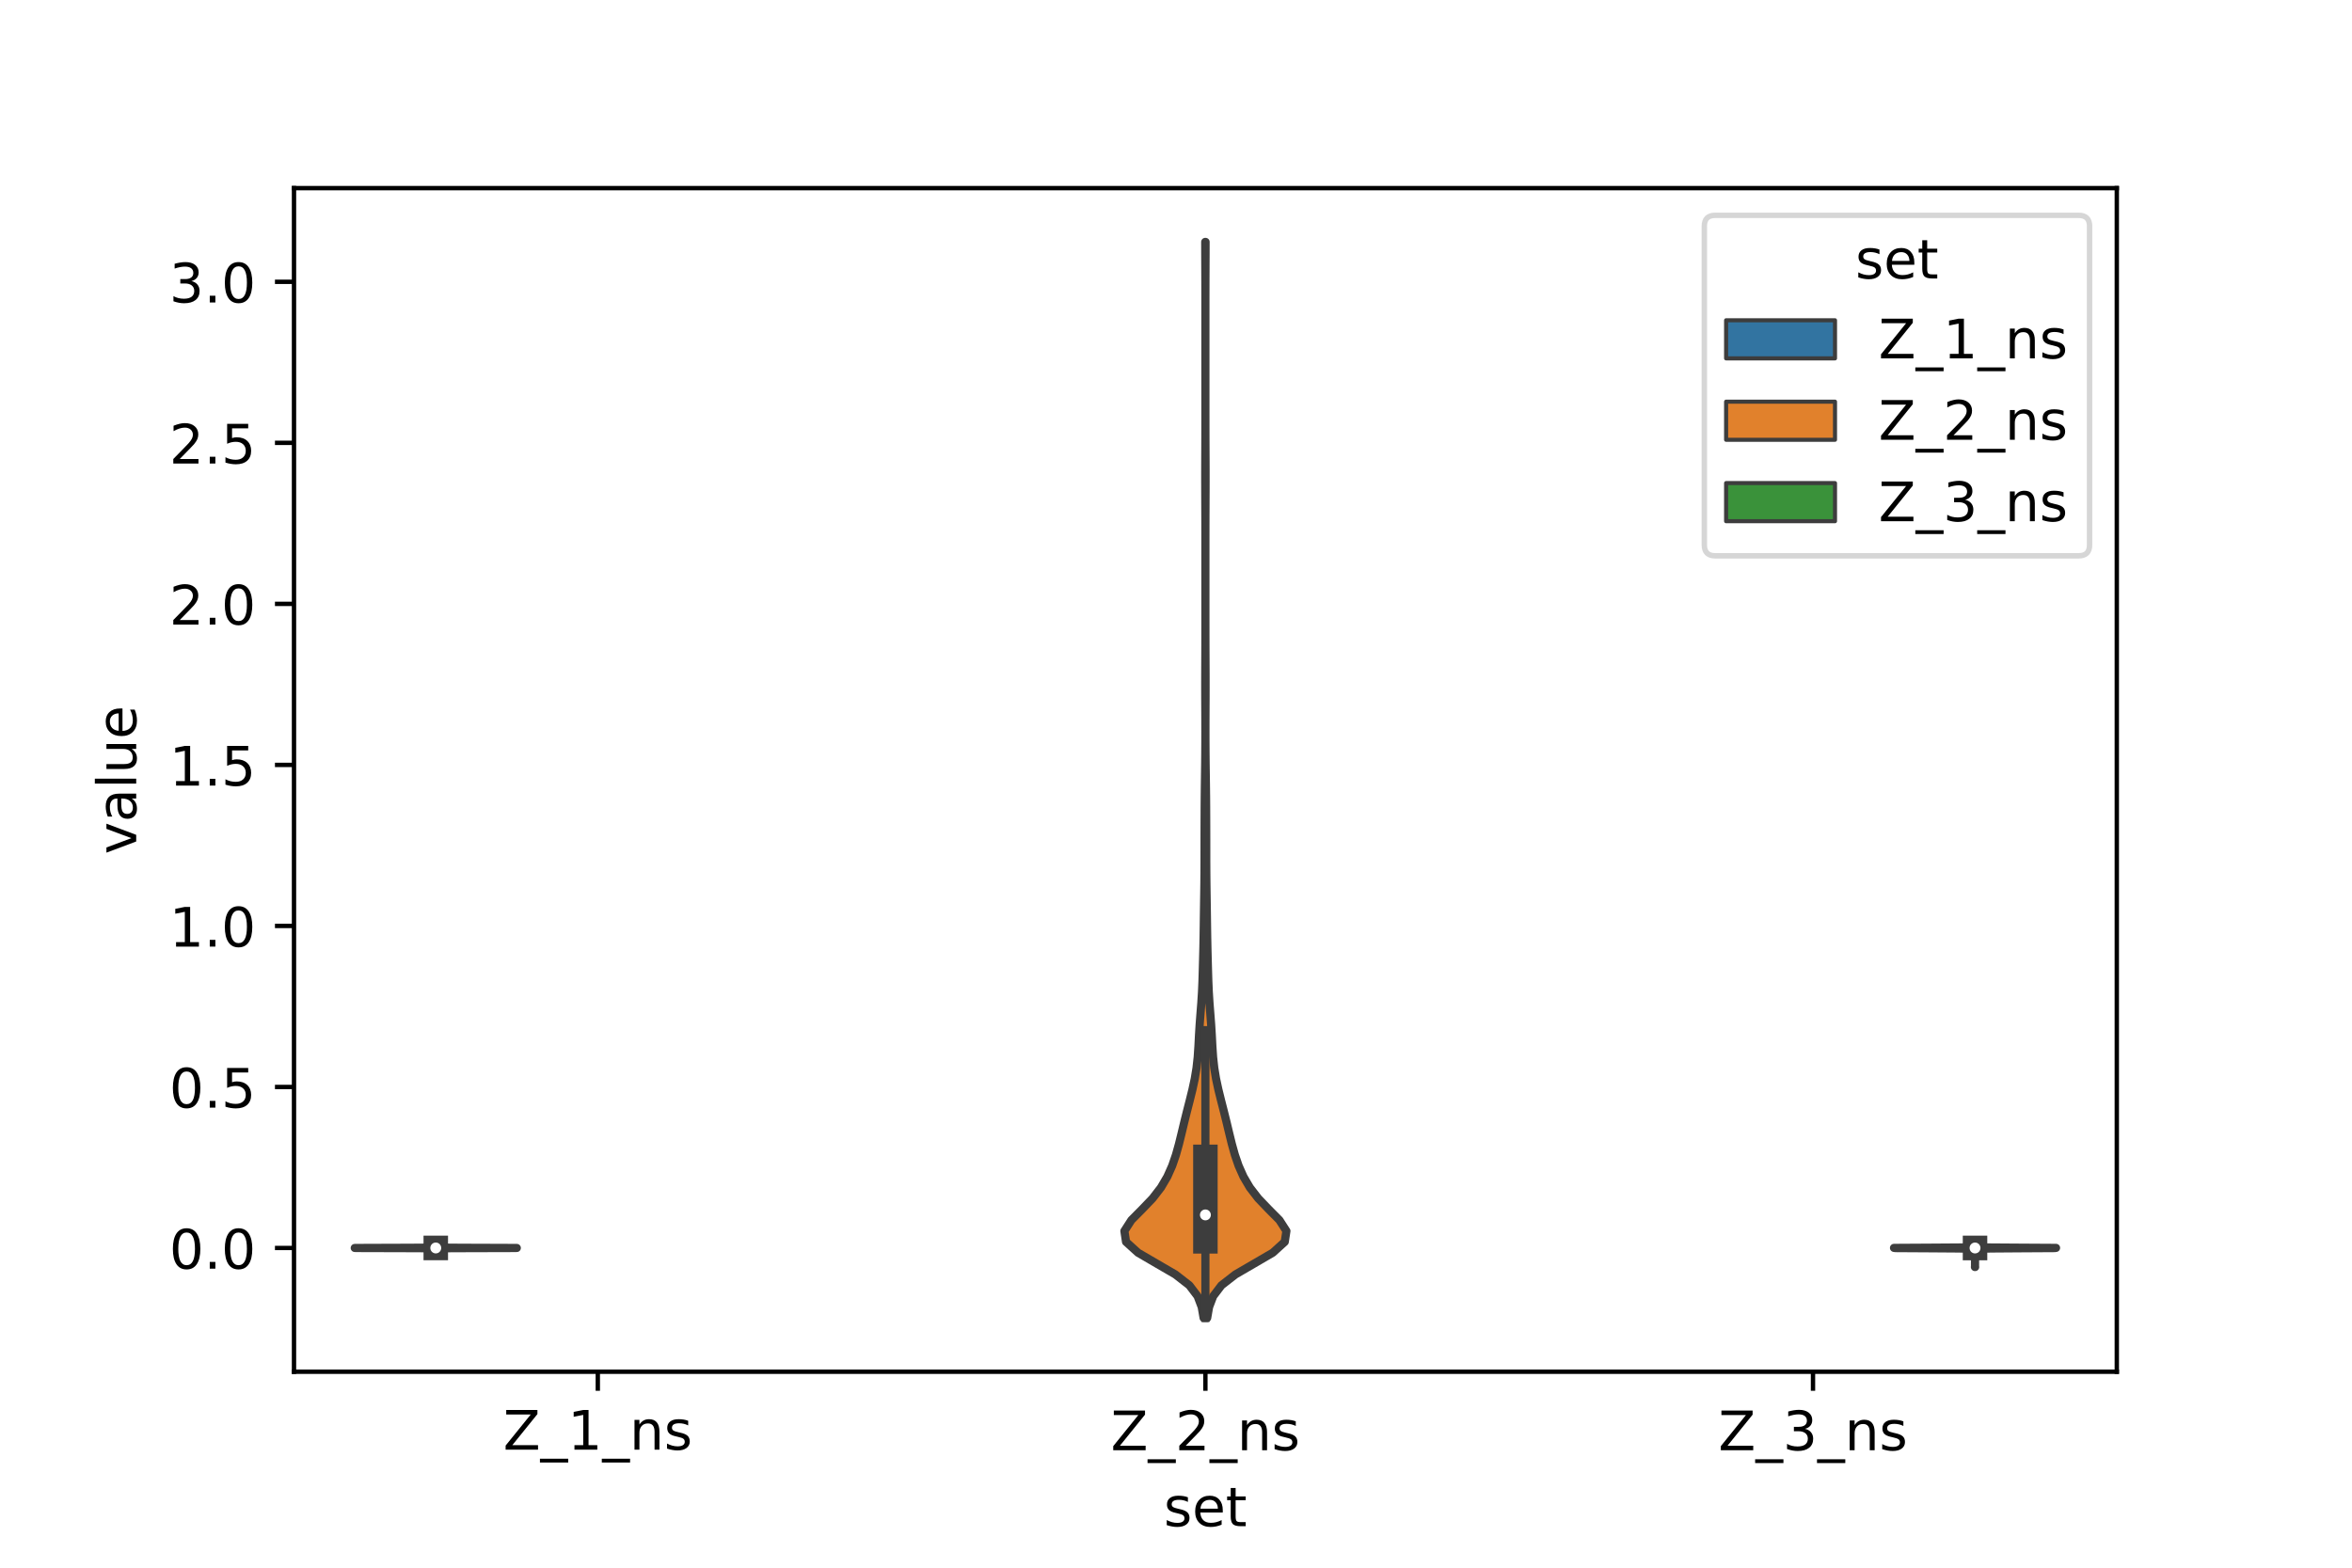 <?xml version="1.0" encoding="utf-8" standalone="no"?>
<!DOCTYPE svg PUBLIC "-//W3C//DTD SVG 1.1//EN"
  "http://www.w3.org/Graphics/SVG/1.1/DTD/svg11.dtd">
<!-- Created with matplotlib (https://matplotlib.org/) -->
<svg height="288pt" version="1.1" viewBox="0 0 432 288" width="432pt" xmlns="http://www.w3.org/2000/svg" xmlns:xlink="http://www.w3.org/1999/xlink">
 <defs>
  <style type="text/css">*{stroke-linecap:butt;stroke-linejoin:round;}</style>
 </defs>
 <g id="figure_1">
  <g id="patch_1">
   <path d="M 0 288 
L 432 288 
L 432 0 
L 0 0 
z
" style="fill:#ffffff;"/>
  </g>
  <g id="axes_1">
   <g id="patch_2">
    <path d="M 54 252 
L 388.8 252 
L 388.8 34.56 
L 54 34.56 
z
" style="fill:#ffffff;"/>
   </g>
   <g id="PolyCollection_1">
    <defs>
     <path d="M 80.077 -58.571 
L 80.003 -58.571 
L 80.001 -58.583 
L 80.008 -58.595 
L 80.013 -58.607 
L 80 -58.618 
L 79.958 -58.63 
L 79.883 -58.642 
L 79.751 -58.654 
L 79.477 -58.666 
L 78.841 -58.678 
L 77.364 -58.69 
L 74.418 -58.702 
L 70.083 -58.714 
L 66.155 -58.725 
L 65.16 -58.737 
L 67.617 -58.749 
L 71.532 -58.761 
L 74.847 -58.773 
L 76.973 -58.785 
L 78.205 -58.797 
L 78.887 -58.809 
L 79.237 -58.821 
L 79.404 -58.833 
L 79.495 -58.844 
L 79.568 -58.856 
L 79.647 -58.868 
L 79.737 -58.88 
L 79.817 -58.892 
L 79.857 -58.904 
L 79.854 -58.916 
L 79.832 -58.928 
L 79.821 -58.94 
L 79.835 -58.951 
L 79.869 -58.963 
L 79.896 -58.975 
L 79.898 -58.987 
L 79.889 -58.999 
L 79.895 -59.011 
L 79.924 -59.023 
L 79.96 -59.035 
L 79.99 -59.047 
L 80.009 -59.058 
L 80.022 -59.07 
L 80.025 -59.082 
L 80.016 -59.094 
L 80.002 -59.106 
L 79.997 -59.118 
L 80.006 -59.13 
L 80.019 -59.142 
L 80.022 -59.154 
L 80.008 -59.166 
L 79.988 -59.177 
L 79.978 -59.189 
L 79.988 -59.201 
L 80.01 -59.213 
L 80.028 -59.225 
L 80.035 -59.237 
L 80.033 -59.249 
L 80.025 -59.261 
L 80.019 -59.273 
L 80.02 -59.284 
L 80.027 -59.296 
L 80.033 -59.308 
L 80.034 -59.32 
L 80.029 -59.332 
L 80.021 -59.344 
L 80.017 -59.356 
L 80.019 -59.368 
L 80.021 -59.38 
L 80.019 -59.391 
L 80.018 -59.403 
L 80.022 -59.415 
L 80.031 -59.427 
L 80.037 -59.439 
L 80.039 -59.451 
L 80.04 -59.463 
L 80.04 -59.475 
L 80.04 -59.487 
L 80.04 -59.499 
L 80.04 -59.51 
L 80.04 -59.522 
L 80.04 -59.534 
L 80.038 -59.546 
L 80.033 -59.558 
L 80.025 -59.57 
L 80.019 -59.582 
L 80.02 -59.594 
L 80.027 -59.606 
L 80.034 -59.617 
L 80.038 -59.629 
L 80.04 -59.641 
L 80.04 -59.653 
L 80.04 -59.665 
L 80.04 -59.677 
L 80.04 -59.689 
L 80.039 -59.701 
L 80.036 -59.713 
L 80.03 -59.724 
L 80.022 -59.736 
L 80.018 -59.748 
L 80.062 -59.748 
L 80.062 -59.748 
L 80.058 -59.736 
L 80.05 -59.724 
L 80.044 -59.713 
L 80.041 -59.701 
L 80.04 -59.689 
L 80.04 -59.677 
L 80.04 -59.665 
L 80.04 -59.653 
L 80.04 -59.641 
L 80.042 -59.629 
L 80.046 -59.617 
L 80.053 -59.606 
L 80.06 -59.594 
L 80.061 -59.582 
L 80.055 -59.57 
L 80.047 -59.558 
L 80.042 -59.546 
L 80.04 -59.534 
L 80.04 -59.522 
L 80.04 -59.51 
L 80.04 -59.499 
L 80.04 -59.487 
L 80.04 -59.475 
L 80.04 -59.463 
L 80.041 -59.451 
L 80.043 -59.439 
L 80.049 -59.427 
L 80.058 -59.415 
L 80.062 -59.403 
L 80.061 -59.391 
L 80.059 -59.38 
L 80.061 -59.368 
L 80.063 -59.356 
L 80.059 -59.344 
L 80.051 -59.332 
L 80.046 -59.32 
L 80.047 -59.308 
L 80.053 -59.296 
L 80.06 -59.284 
L 80.061 -59.273 
L 80.055 -59.261 
L 80.047 -59.249 
L 80.045 -59.237 
L 80.052 -59.225 
L 80.07 -59.213 
L 80.092 -59.201 
L 80.102 -59.189 
L 80.092 -59.177 
L 80.072 -59.166 
L 80.058 -59.154 
L 80.061 -59.142 
L 80.074 -59.13 
L 80.083 -59.118 
L 80.078 -59.106 
L 80.064 -59.094 
L 80.055 -59.082 
L 80.058 -59.07 
L 80.071 -59.058 
L 80.09 -59.047 
L 80.12 -59.035 
L 80.156 -59.023 
L 80.185 -59.011 
L 80.191 -58.999 
L 80.182 -58.987 
L 80.184 -58.975 
L 80.211 -58.963 
L 80.245 -58.951 
L 80.259 -58.94 
L 80.248 -58.928 
L 80.226 -58.916 
L 80.223 -58.904 
L 80.263 -58.892 
L 80.343 -58.88 
L 80.433 -58.868 
L 80.512 -58.856 
L 80.585 -58.844 
L 80.676 -58.833 
L 80.843 -58.821 
L 81.193 -58.809 
L 81.875 -58.797 
L 83.107 -58.785 
L 85.233 -58.773 
L 88.548 -58.761 
L 92.463 -58.749 
L 94.92 -58.737 
L 93.925 -58.725 
L 89.997 -58.714 
L 85.662 -58.702 
L 82.716 -58.69 
L 81.239 -58.678 
L 80.603 -58.666 
L 80.329 -58.654 
L 80.197 -58.642 
L 80.122 -58.63 
L 80.08 -58.618 
L 80.067 -58.607 
L 80.072 -58.595 
L 80.079 -58.583 
L 80.077 -58.571 
z
" id="m0f358cd122" style="stroke:#3d3d3d;stroke-width:1.5;"/>
    </defs>
    <g clip-path="url(#p5190e782e2)">
     <use style="fill:#3274a1;stroke:#3d3d3d;stroke-width:1.5;" x="0" xlink:href="#m0f358cd122" y="288"/>
    </g>
   </g>
   <g id="PolyCollection_2">
    <defs>
     <path d="M 221.728 -45.884 
L 221.072 -45.884 
L 220.724 -47.88 
L 219.967 -49.877 
L 218.449 -51.874 
L 215.883 -53.87 
L 212.446 -55.867 
L 209.024 -57.864 
L 206.823 -59.86 
L 206.52 -61.857 
L 207.806 -63.854 
L 209.785 -65.851 
L 211.699 -67.847 
L 213.24 -69.844 
L 214.411 -71.841 
L 215.299 -73.837 
L 215.986 -75.834 
L 216.543 -77.831 
L 217.033 -79.827 
L 217.51 -81.824 
L 218.006 -83.821 
L 218.518 -85.818 
L 219.012 -87.814 
L 219.442 -89.811 
L 219.771 -91.808 
L 219.989 -93.804 
L 220.122 -95.801 
L 220.225 -97.798 
L 220.346 -99.794 
L 220.498 -101.791 
L 220.654 -103.788 
L 220.779 -105.784 
L 220.864 -107.781 
L 220.924 -109.778 
L 220.978 -111.775 
L 221.028 -113.771 
L 221.068 -115.768 
L 221.098 -117.765 
L 221.125 -119.761 
L 221.155 -121.758 
L 221.186 -123.755 
L 221.214 -125.751 
L 221.232 -127.748 
L 221.242 -129.745 
L 221.244 -131.741 
L 221.246 -133.738 
L 221.25 -135.735 
L 221.257 -137.732 
L 221.266 -139.728 
L 221.281 -141.725 
L 221.305 -143.722 
L 221.333 -145.718 
L 221.361 -147.715 
L 221.38 -149.712 
L 221.391 -151.708 
L 221.394 -153.705 
L 221.391 -155.702 
L 221.383 -157.699 
L 221.374 -159.695 
L 221.369 -161.692 
L 221.371 -163.689 
L 221.379 -165.685 
L 221.388 -167.682 
L 221.395 -169.679 
L 221.398 -171.675 
L 221.399 -173.672 
L 221.4 -175.669 
L 221.4 -177.665 
L 221.4 -179.662 
L 221.4 -181.659 
L 221.4 -183.656 
L 221.4 -185.652 
L 221.4 -187.649 
L 221.399 -189.646 
L 221.397 -191.642 
L 221.392 -193.639 
L 221.384 -195.636 
L 221.375 -197.632 
L 221.369 -199.629 
L 221.37 -201.626 
L 221.377 -203.622 
L 221.387 -205.619 
L 221.394 -207.616 
L 221.398 -209.613 
L 221.399 -211.609 
L 221.4 -213.606 
L 221.4 -215.603 
L 221.4 -217.599 
L 221.4 -219.596 
L 221.4 -221.593 
L 221.4 -223.589 
L 221.4 -225.586 
L 221.4 -227.583 
L 221.4 -229.58 
L 221.4 -231.576 
L 221.399 -233.573 
L 221.396 -235.57 
L 221.39 -237.566 
L 221.381 -239.563 
L 221.372 -241.56 
L 221.369 -243.556 
L 221.431 -243.556 
L 221.431 -243.556 
L 221.428 -241.56 
L 221.419 -239.563 
L 221.41 -237.566 
L 221.404 -235.57 
L 221.401 -233.573 
L 221.4 -231.576 
L 221.4 -229.58 
L 221.4 -227.583 
L 221.4 -225.586 
L 221.4 -223.589 
L 221.4 -221.593 
L 221.4 -219.596 
L 221.4 -217.599 
L 221.4 -215.603 
L 221.4 -213.606 
L 221.401 -211.609 
L 221.402 -209.613 
L 221.406 -207.616 
L 221.413 -205.619 
L 221.423 -203.622 
L 221.43 -201.626 
L 221.431 -199.629 
L 221.425 -197.632 
L 221.416 -195.636 
L 221.408 -193.639 
L 221.403 -191.642 
L 221.401 -189.646 
L 221.4 -187.649 
L 221.4 -185.652 
L 221.4 -183.656 
L 221.4 -181.659 
L 221.4 -179.662 
L 221.4 -177.665 
L 221.4 -175.669 
L 221.401 -173.672 
L 221.402 -171.675 
L 221.405 -169.679 
L 221.412 -167.682 
L 221.421 -165.685 
L 221.429 -163.689 
L 221.431 -161.692 
L 221.426 -159.695 
L 221.417 -157.699 
L 221.409 -155.702 
L 221.406 -153.705 
L 221.409 -151.708 
L 221.42 -149.712 
L 221.439 -147.715 
L 221.467 -145.718 
L 221.495 -143.722 
L 221.519 -141.725 
L 221.534 -139.728 
L 221.543 -137.732 
L 221.55 -135.735 
L 221.554 -133.738 
L 221.556 -131.741 
L 221.558 -129.745 
L 221.568 -127.748 
L 221.586 -125.751 
L 221.614 -123.755 
L 221.645 -121.758 
L 221.675 -119.761 
L 221.702 -117.765 
L 221.732 -115.768 
L 221.772 -113.771 
L 221.822 -111.775 
L 221.876 -109.778 
L 221.936 -107.781 
L 222.021 -105.784 
L 222.146 -103.788 
L 222.302 -101.791 
L 222.454 -99.794 
L 222.575 -97.798 
L 222.678 -95.801 
L 222.811 -93.804 
L 223.029 -91.808 
L 223.358 -89.811 
L 223.788 -87.814 
L 224.282 -85.818 
L 224.794 -83.821 
L 225.29 -81.824 
L 225.767 -79.827 
L 226.257 -77.831 
L 226.814 -75.834 
L 227.501 -73.837 
L 228.389 -71.841 
L 229.56 -69.844 
L 231.101 -67.847 
L 233.015 -65.851 
L 234.994 -63.854 
L 236.28 -61.857 
L 235.977 -59.86 
L 233.776 -57.864 
L 230.354 -55.867 
L 226.917 -53.87 
L 224.351 -51.874 
L 222.833 -49.877 
L 222.076 -47.88 
L 221.728 -45.884 
z
" id="m34dc982676" style="stroke:#3d3d3d;stroke-width:1.5;"/>
    </defs>
    <g clip-path="url(#p5190e782e2)">
     <use style="fill:#e1812c;stroke:#3d3d3d;stroke-width:1.5;" x="0" xlink:href="#m34dc982676" y="288"/>
    </g>
   </g>
   <g id="PolyCollection_3">
    <defs>
     <path d="M 362.779 -55.235 
L 362.741 -55.235 
L 362.747 -55.273 
L 362.756 -55.31 
L 362.759 -55.348 
L 362.76 -55.385 
L 362.76 -55.422 
L 362.76 -55.46 
L 362.76 -55.497 
L 362.76 -55.535 
L 362.76 -55.572 
L 362.76 -55.609 
L 362.76 -55.647 
L 362.76 -55.684 
L 362.76 -55.722 
L 362.76 -55.759 
L 362.76 -55.796 
L 362.76 -55.834 
L 362.76 -55.871 
L 362.76 -55.909 
L 362.76 -55.946 
L 362.76 -55.983 
L 362.76 -56.021 
L 362.76 -56.058 
L 362.76 -56.096 
L 362.76 -56.133 
L 362.76 -56.17 
L 362.76 -56.208 
L 362.76 -56.245 
L 362.76 -56.283 
L 362.76 -56.32 
L 362.76 -56.357 
L 362.76 -56.395 
L 362.76 -56.432 
L 362.76 -56.47 
L 362.76 -56.507 
L 362.76 -56.544 
L 362.759 -56.582 
L 362.755 -56.619 
L 362.74 -56.657 
L 362.723 -56.694 
L 362.728 -56.731 
L 362.747 -56.769 
L 362.758 -56.806 
L 362.76 -56.844 
L 362.76 -56.881 
L 362.76 -56.918 
L 362.76 -56.956 
L 362.758 -56.993 
L 362.751 -57.031 
L 362.742 -57.068 
L 362.743 -57.105 
L 362.753 -57.143 
L 362.759 -57.18 
L 362.76 -57.218 
L 362.76 -57.255 
L 362.76 -57.292 
L 362.76 -57.33 
L 362.76 -57.367 
L 362.76 -57.405 
L 362.76 -57.442 
L 362.76 -57.479 
L 362.76 -57.517 
L 362.76 -57.554 
L 362.76 -57.592 
L 362.76 -57.629 
L 362.757 -57.666 
L 362.748 -57.704 
L 362.733 -57.741 
L 362.726 -57.779 
L 362.733 -57.816 
L 362.739 -57.853 
L 362.737 -57.891 
L 362.737 -57.928 
L 362.737 -57.966 
L 362.741 -58.003 
L 362.748 -58.04 
L 362.741 -58.078 
L 362.726 -58.115 
L 362.724 -58.153 
L 362.732 -58.19 
L 362.732 -58.227 
L 362.728 -58.265 
L 362.721 -58.302 
L 362.704 -58.34 
L 362.682 -58.377 
L 362.659 -58.414 
L 362.614 -58.452 
L 362.549 -58.489 
L 362.464 -58.527 
L 362.267 -58.564 
L 361.679 -58.601 
L 359.711 -58.639 
L 354.581 -58.676 
L 348.143 -58.714 
L 347.88 -58.751 
L 354.309 -58.788 
L 359.868 -58.826 
L 362.03 -58.863 
L 362.582 -58.901 
L 362.708 -58.938 
L 362.812 -58.938 
L 362.812 -58.938 
L 362.938 -58.901 
L 363.49 -58.863 
L 365.652 -58.826 
L 371.211 -58.788 
L 377.64 -58.751 
L 377.377 -58.714 
L 370.939 -58.676 
L 365.809 -58.639 
L 363.841 -58.601 
L 363.253 -58.564 
L 363.056 -58.527 
L 362.971 -58.489 
L 362.906 -58.452 
L 362.861 -58.414 
L 362.838 -58.377 
L 362.816 -58.34 
L 362.799 -58.302 
L 362.792 -58.265 
L 362.788 -58.227 
L 362.788 -58.19 
L 362.796 -58.153 
L 362.794 -58.115 
L 362.779 -58.078 
L 362.772 -58.04 
L 362.779 -58.003 
L 362.783 -57.966 
L 362.783 -57.928 
L 362.783 -57.891 
L 362.781 -57.853 
L 362.787 -57.816 
L 362.794 -57.779 
L 362.787 -57.741 
L 362.772 -57.704 
L 362.763 -57.666 
L 362.76 -57.629 
L 362.76 -57.592 
L 362.76 -57.554 
L 362.76 -57.517 
L 362.76 -57.479 
L 362.76 -57.442 
L 362.76 -57.405 
L 362.76 -57.367 
L 362.76 -57.33 
L 362.76 -57.292 
L 362.76 -57.255 
L 362.76 -57.218 
L 362.761 -57.18 
L 362.767 -57.143 
L 362.777 -57.105 
L 362.778 -57.068 
L 362.769 -57.031 
L 362.762 -56.993 
L 362.76 -56.956 
L 362.76 -56.918 
L 362.76 -56.881 
L 362.76 -56.844 
L 362.762 -56.806 
L 362.773 -56.769 
L 362.792 -56.731 
L 362.797 -56.694 
L 362.78 -56.657 
L 362.765 -56.619 
L 362.761 -56.582 
L 362.76 -56.544 
L 362.76 -56.507 
L 362.76 -56.47 
L 362.76 -56.432 
L 362.76 -56.395 
L 362.76 -56.357 
L 362.76 -56.32 
L 362.76 -56.283 
L 362.76 -56.245 
L 362.76 -56.208 
L 362.76 -56.17 
L 362.76 -56.133 
L 362.76 -56.096 
L 362.76 -56.058 
L 362.76 -56.021 
L 362.76 -55.983 
L 362.76 -55.946 
L 362.76 -55.909 
L 362.76 -55.871 
L 362.76 -55.834 
L 362.76 -55.796 
L 362.76 -55.759 
L 362.76 -55.722 
L 362.76 -55.684 
L 362.76 -55.647 
L 362.76 -55.609 
L 362.76 -55.572 
L 362.76 -55.535 
L 362.76 -55.497 
L 362.76 -55.46 
L 362.76 -55.422 
L 362.76 -55.385 
L 362.761 -55.348 
L 362.764 -55.31 
L 362.773 -55.273 
L 362.779 -55.235 
z
" id="mdd810ec964" style="stroke:#3d3d3d;stroke-width:1.5;"/>
    </defs>
    <g clip-path="url(#p5190e782e2)">
     <use style="fill:#3a923a;stroke:#3d3d3d;stroke-width:1.5;" x="0" xlink:href="#mdd810ec964" y="288"/>
    </g>
   </g>
   <g id="patch_3">
    <path clip-path="url(#p5190e782e2)" d="M 109.8 229.268 
L 109.8 229.268 
L 109.8 229.268 
L 109.8 229.268 
z
" style="fill:#3274a1;stroke:#3d3d3d;stroke-linejoin:miter;stroke-width:0.75;"/>
   </g>
   <g id="patch_4">
    <path clip-path="url(#p5190e782e2)" d="M 109.8 229.268 
L 109.8 229.268 
L 109.8 229.268 
L 109.8 229.268 
z
" style="fill:#e1812c;stroke:#3d3d3d;stroke-linejoin:miter;stroke-width:0.75;"/>
   </g>
   <g id="patch_5">
    <path clip-path="url(#p5190e782e2)" d="M 109.8 229.268 
L 109.8 229.268 
L 109.8 229.268 
L 109.8 229.268 
z
" style="fill:#3a923a;stroke:#3d3d3d;stroke-linejoin:miter;stroke-width:0.75;"/>
   </g>
   <g id="matplotlib.axis_1">
    <g id="xtick_1">
     <g id="line2d_1">
      <defs>
       <path d="M 0 0 
L 0 3.5 
" id="mbe36e6645e" style="stroke:#000000;stroke-width:0.8;"/>
      </defs>
      <g>
       <use style="stroke:#000000;stroke-width:0.8;" x="109.8" xlink:href="#mbe36e6645e" y="252"/>
      </g>
     </g>
     <g id="text_1">
      <!-- Z_1_ns -->
      <g transform="translate(92.42 266.32)scale(0.1 -0.1)">
       <defs>
        <path d="M 5.609 72.906 
L 62.891 72.906 
L 62.891 65.375 
L 16.797 8.297 
L 64.016 8.297 
L 64.016 0 
L 4.5 0 
L 4.5 7.516 
L 50.594 64.594 
L 5.609 64.594 
z
" id="DejaVuSans-90"/>
        <path d="M 50.984 -16.609 
L 50.984 -23.578 
L -0.984 -23.578 
L -0.984 -16.609 
z
" id="DejaVuSans-95"/>
        <path d="M 12.406 8.297 
L 28.516 8.297 
L 28.516 63.922 
L 10.984 60.406 
L 10.984 69.391 
L 28.422 72.906 
L 38.281 72.906 
L 38.281 8.297 
L 54.391 8.297 
L 54.391 0 
L 12.406 0 
z
" id="DejaVuSans-49"/>
        <path d="M 54.891 33.016 
L 54.891 0 
L 45.906 0 
L 45.906 32.719 
Q 45.906 40.484 42.875 44.328 
Q 39.844 48.188 33.797 48.188 
Q 26.516 48.188 22.312 43.547 
Q 18.109 38.922 18.109 30.906 
L 18.109 0 
L 9.078 0 
L 9.078 54.688 
L 18.109 54.688 
L 18.109 46.188 
Q 21.344 51.125 25.703 53.562 
Q 30.078 56 35.797 56 
Q 45.219 56 50.047 50.172 
Q 54.891 44.344 54.891 33.016 
z
" id="DejaVuSans-110"/>
        <path d="M 44.281 53.078 
L 44.281 44.578 
Q 40.484 46.531 36.375 47.5 
Q 32.281 48.484 27.875 48.484 
Q 21.188 48.484 17.844 46.438 
Q 14.5 44.391 14.5 40.281 
Q 14.5 37.156 16.891 35.375 
Q 19.281 33.594 26.516 31.984 
L 29.594 31.297 
Q 39.156 29.25 43.188 25.516 
Q 47.219 21.781 47.219 15.094 
Q 47.219 7.469 41.188 3.016 
Q 35.156 -1.422 24.609 -1.422 
Q 20.219 -1.422 15.453 -0.562 
Q 10.688 0.297 5.422 2 
L 5.422 11.281 
Q 10.406 8.688 15.234 7.391 
Q 20.062 6.109 24.812 6.109 
Q 31.156 6.109 34.562 8.281 
Q 37.984 10.453 37.984 14.406 
Q 37.984 18.062 35.516 20.016 
Q 33.062 21.969 24.703 23.781 
L 21.578 24.516 
Q 13.234 26.266 9.516 29.906 
Q 5.812 33.547 5.812 39.891 
Q 5.812 47.609 11.281 51.797 
Q 16.75 56 26.812 56 
Q 31.781 56 36.172 55.266 
Q 40.578 54.547 44.281 53.078 
z
" id="DejaVuSans-115"/>
       </defs>
       <use xlink:href="#DejaVuSans-90"/>
       <use x="68.506" xlink:href="#DejaVuSans-95"/>
       <use x="118.506" xlink:href="#DejaVuSans-49"/>
       <use x="182.129" xlink:href="#DejaVuSans-95"/>
       <use x="232.129" xlink:href="#DejaVuSans-110"/>
       <use x="295.508" xlink:href="#DejaVuSans-115"/>
      </g>
     </g>
    </g>
    <g id="xtick_2">
     <g id="line2d_2">
      <g>
       <use style="stroke:#000000;stroke-width:0.8;" x="221.4" xlink:href="#mbe36e6645e" y="252"/>
      </g>
     </g>
     <g id="text_2">
      <!-- Z_2_ns -->
      <g transform="translate(204.02 266.422)scale(0.1 -0.1)">
       <defs>
        <path d="M 19.188 8.297 
L 53.609 8.297 
L 53.609 0 
L 7.328 0 
L 7.328 8.297 
Q 12.938 14.109 22.625 23.891 
Q 32.328 33.688 34.812 36.531 
Q 39.547 41.844 41.422 45.531 
Q 43.312 49.219 43.312 52.781 
Q 43.312 58.594 39.234 62.25 
Q 35.156 65.922 28.609 65.922 
Q 23.969 65.922 18.812 64.312 
Q 13.672 62.703 7.812 59.422 
L 7.812 69.391 
Q 13.766 71.781 18.938 73 
Q 24.125 74.219 28.422 74.219 
Q 39.75 74.219 46.484 68.547 
Q 53.219 62.891 53.219 53.422 
Q 53.219 48.922 51.531 44.891 
Q 49.859 40.875 45.406 35.406 
Q 44.188 33.984 37.641 27.219 
Q 31.109 20.453 19.188 8.297 
z
" id="DejaVuSans-50"/>
       </defs>
       <use xlink:href="#DejaVuSans-90"/>
       <use x="68.506" xlink:href="#DejaVuSans-95"/>
       <use x="118.506" xlink:href="#DejaVuSans-50"/>
       <use x="182.129" xlink:href="#DejaVuSans-95"/>
       <use x="232.129" xlink:href="#DejaVuSans-110"/>
       <use x="295.508" xlink:href="#DejaVuSans-115"/>
      </g>
     </g>
    </g>
    <g id="xtick_3">
     <g id="line2d_3">
      <g>
       <use style="stroke:#000000;stroke-width:0.8;" x="333" xlink:href="#mbe36e6645e" y="252"/>
      </g>
     </g>
     <g id="text_3">
      <!-- Z_3_ns -->
      <g transform="translate(315.62 266.422)scale(0.1 -0.1)">
       <defs>
        <path d="M 40.578 39.312 
Q 47.656 37.797 51.625 33 
Q 55.609 28.219 55.609 21.188 
Q 55.609 10.406 48.188 4.484 
Q 40.766 -1.422 27.094 -1.422 
Q 22.516 -1.422 17.656 -0.516 
Q 12.797 0.391 7.625 2.203 
L 7.625 11.719 
Q 11.719 9.328 16.594 8.109 
Q 21.484 6.891 26.812 6.891 
Q 36.078 6.891 40.938 10.547 
Q 45.797 14.203 45.797 21.188 
Q 45.797 27.641 41.281 31.266 
Q 36.766 34.906 28.719 34.906 
L 20.219 34.906 
L 20.219 43.016 
L 29.109 43.016 
Q 36.375 43.016 40.234 45.922 
Q 44.094 48.828 44.094 54.297 
Q 44.094 59.906 40.109 62.906 
Q 36.141 65.922 28.719 65.922 
Q 24.656 65.922 20.016 65.031 
Q 15.375 64.156 9.812 62.312 
L 9.812 71.094 
Q 15.438 72.656 20.344 73.438 
Q 25.25 74.219 29.594 74.219 
Q 40.828 74.219 47.359 69.109 
Q 53.906 64.016 53.906 55.328 
Q 53.906 49.266 50.438 45.094 
Q 46.969 40.922 40.578 39.312 
z
" id="DejaVuSans-51"/>
       </defs>
       <use xlink:href="#DejaVuSans-90"/>
       <use x="68.506" xlink:href="#DejaVuSans-95"/>
       <use x="118.506" xlink:href="#DejaVuSans-51"/>
       <use x="182.129" xlink:href="#DejaVuSans-95"/>
       <use x="232.129" xlink:href="#DejaVuSans-110"/>
       <use x="295.508" xlink:href="#DejaVuSans-115"/>
      </g>
     </g>
    </g>
    <g id="text_4">
     <!-- set -->
     <g transform="translate(213.759 280.378)scale(0.1 -0.1)">
      <defs>
       <path d="M 56.203 29.594 
L 56.203 25.203 
L 14.891 25.203 
Q 15.484 15.922 20.484 11.062 
Q 25.484 6.203 34.422 6.203 
Q 39.594 6.203 44.453 7.469 
Q 49.312 8.734 54.109 11.281 
L 54.109 2.781 
Q 49.266 0.734 44.188 -0.344 
Q 39.109 -1.422 33.891 -1.422 
Q 20.797 -1.422 13.156 6.188 
Q 5.516 13.812 5.516 26.812 
Q 5.516 40.234 12.766 48.109 
Q 20.016 56 32.328 56 
Q 43.359 56 49.781 48.891 
Q 56.203 41.797 56.203 29.594 
z
M 47.219 32.234 
Q 47.125 39.594 43.094 43.984 
Q 39.062 48.391 32.422 48.391 
Q 24.906 48.391 20.391 44.141 
Q 15.875 39.891 15.188 32.172 
z
" id="DejaVuSans-101"/>
       <path d="M 18.312 70.219 
L 18.312 54.688 
L 36.812 54.688 
L 36.812 47.703 
L 18.312 47.703 
L 18.312 18.016 
Q 18.312 11.328 20.141 9.422 
Q 21.969 7.516 27.594 7.516 
L 36.812 7.516 
L 36.812 0 
L 27.594 0 
Q 17.188 0 13.234 3.875 
Q 9.281 7.766 9.281 18.016 
L 9.281 47.703 
L 2.688 47.703 
L 2.688 54.688 
L 9.281 54.688 
L 9.281 70.219 
z
" id="DejaVuSans-116"/>
      </defs>
      <use xlink:href="#DejaVuSans-115"/>
      <use x="52.1" xlink:href="#DejaVuSans-101"/>
      <use x="113.623" xlink:href="#DejaVuSans-116"/>
     </g>
    </g>
   </g>
   <g id="matplotlib.axis_2">
    <g id="ytick_1">
     <g id="line2d_4">
      <defs>
       <path d="M 0 0 
L -3.5 0 
" id="m78bc3f60dd" style="stroke:#000000;stroke-width:0.8;"/>
      </defs>
      <g>
       <use style="stroke:#000000;stroke-width:0.8;" x="54" xlink:href="#m78bc3f60dd" y="229.268"/>
      </g>
     </g>
     <g id="text_5">
      <!-- 0.0 -->
      <g transform="translate(31.097 233.067)scale(0.1 -0.1)">
       <defs>
        <path d="M 31.781 66.406 
Q 24.172 66.406 20.328 58.906 
Q 16.5 51.422 16.5 36.375 
Q 16.5 21.391 20.328 13.891 
Q 24.172 6.391 31.781 6.391 
Q 39.453 6.391 43.281 13.891 
Q 47.125 21.391 47.125 36.375 
Q 47.125 51.422 43.281 58.906 
Q 39.453 66.406 31.781 66.406 
z
M 31.781 74.219 
Q 44.047 74.219 50.516 64.516 
Q 56.984 54.828 56.984 36.375 
Q 56.984 17.969 50.516 8.266 
Q 44.047 -1.422 31.781 -1.422 
Q 19.531 -1.422 13.062 8.266 
Q 6.594 17.969 6.594 36.375 
Q 6.594 54.828 13.062 64.516 
Q 19.531 74.219 31.781 74.219 
z
" id="DejaVuSans-48"/>
        <path d="M 10.688 12.406 
L 21 12.406 
L 21 0 
L 10.688 0 
z
" id="DejaVuSans-46"/>
       </defs>
       <use xlink:href="#DejaVuSans-48"/>
       <use x="63.623" xlink:href="#DejaVuSans-46"/>
       <use x="95.41" xlink:href="#DejaVuSans-48"/>
      </g>
     </g>
    </g>
    <g id="ytick_2">
     <g id="line2d_5">
      <g>
       <use style="stroke:#000000;stroke-width:0.8;" x="54" xlink:href="#m78bc3f60dd" y="199.685"/>
      </g>
     </g>
     <g id="text_6">
      <!-- 0.5 -->
      <g transform="translate(31.097 203.484)scale(0.1 -0.1)">
       <defs>
        <path d="M 10.797 72.906 
L 49.516 72.906 
L 49.516 64.594 
L 19.828 64.594 
L 19.828 46.734 
Q 21.969 47.469 24.109 47.828 
Q 26.266 48.188 28.422 48.188 
Q 40.625 48.188 47.75 41.5 
Q 54.891 34.812 54.891 23.391 
Q 54.891 11.625 47.562 5.094 
Q 40.234 -1.422 26.906 -1.422 
Q 22.312 -1.422 17.547 -0.641 
Q 12.797 0.141 7.719 1.703 
L 7.719 11.625 
Q 12.109 9.234 16.797 8.062 
Q 21.484 6.891 26.703 6.891 
Q 35.156 6.891 40.078 11.328 
Q 45.016 15.766 45.016 23.391 
Q 45.016 31 40.078 35.438 
Q 35.156 39.891 26.703 39.891 
Q 22.75 39.891 18.812 39.016 
Q 14.891 38.141 10.797 36.281 
z
" id="DejaVuSans-53"/>
       </defs>
       <use xlink:href="#DejaVuSans-48"/>
       <use x="63.623" xlink:href="#DejaVuSans-46"/>
       <use x="95.41" xlink:href="#DejaVuSans-53"/>
      </g>
     </g>
    </g>
    <g id="ytick_3">
     <g id="line2d_6">
      <g>
       <use style="stroke:#000000;stroke-width:0.8;" x="54" xlink:href="#m78bc3f60dd" y="170.102"/>
      </g>
     </g>
     <g id="text_7">
      <!-- 1.0 -->
      <g transform="translate(31.097 173.901)scale(0.1 -0.1)">
       <use xlink:href="#DejaVuSans-49"/>
       <use x="63.623" xlink:href="#DejaVuSans-46"/>
       <use x="95.41" xlink:href="#DejaVuSans-48"/>
      </g>
     </g>
    </g>
    <g id="ytick_4">
     <g id="line2d_7">
      <g>
       <use style="stroke:#000000;stroke-width:0.8;" x="54" xlink:href="#m78bc3f60dd" y="140.519"/>
      </g>
     </g>
     <g id="text_8">
      <!-- 1.5 -->
      <g transform="translate(31.097 144.318)scale(0.1 -0.1)">
       <use xlink:href="#DejaVuSans-49"/>
       <use x="63.623" xlink:href="#DejaVuSans-46"/>
       <use x="95.41" xlink:href="#DejaVuSans-53"/>
      </g>
     </g>
    </g>
    <g id="ytick_5">
     <g id="line2d_8">
      <g>
       <use style="stroke:#000000;stroke-width:0.8;" x="54" xlink:href="#m78bc3f60dd" y="110.936"/>
      </g>
     </g>
     <g id="text_9">
      <!-- 2.0 -->
      <g transform="translate(31.097 114.735)scale(0.1 -0.1)">
       <use xlink:href="#DejaVuSans-50"/>
       <use x="63.623" xlink:href="#DejaVuSans-46"/>
       <use x="95.41" xlink:href="#DejaVuSans-48"/>
      </g>
     </g>
    </g>
    <g id="ytick_6">
     <g id="line2d_9">
      <g>
       <use style="stroke:#000000;stroke-width:0.8;" x="54" xlink:href="#m78bc3f60dd" y="81.353"/>
      </g>
     </g>
     <g id="text_10">
      <!-- 2.5 -->
      <g transform="translate(31.097 85.152)scale(0.1 -0.1)">
       <use xlink:href="#DejaVuSans-50"/>
       <use x="63.623" xlink:href="#DejaVuSans-46"/>
       <use x="95.41" xlink:href="#DejaVuSans-53"/>
      </g>
     </g>
    </g>
    <g id="ytick_7">
     <g id="line2d_10">
      <g>
       <use style="stroke:#000000;stroke-width:0.8;" x="54" xlink:href="#m78bc3f60dd" y="51.77"/>
      </g>
     </g>
     <g id="text_11">
      <!-- 3.0 -->
      <g transform="translate(31.097 55.569)scale(0.1 -0.1)">
       <use xlink:href="#DejaVuSans-51"/>
       <use x="63.623" xlink:href="#DejaVuSans-46"/>
       <use x="95.41" xlink:href="#DejaVuSans-48"/>
      </g>
     </g>
    </g>
    <g id="text_12">
     <!-- value -->
     <g transform="translate(25.017 156.938)rotate(-90)scale(0.1 -0.1)">
      <defs>
       <path d="M 2.984 54.688 
L 12.5 54.688 
L 29.594 8.797 
L 46.688 54.688 
L 56.203 54.688 
L 35.688 0 
L 23.484 0 
z
" id="DejaVuSans-118"/>
       <path d="M 34.281 27.484 
Q 23.391 27.484 19.188 25 
Q 14.984 22.516 14.984 16.5 
Q 14.984 11.719 18.141 8.906 
Q 21.297 6.109 26.703 6.109 
Q 34.188 6.109 38.703 11.406 
Q 43.219 16.703 43.219 25.484 
L 43.219 27.484 
z
M 52.203 31.203 
L 52.203 0 
L 43.219 0 
L 43.219 8.297 
Q 40.141 3.328 35.547 0.953 
Q 30.953 -1.422 24.312 -1.422 
Q 15.922 -1.422 10.953 3.297 
Q 6 8.016 6 15.922 
Q 6 25.141 12.172 29.828 
Q 18.359 34.516 30.609 34.516 
L 43.219 34.516 
L 43.219 35.406 
Q 43.219 41.609 39.141 45 
Q 35.062 48.391 27.688 48.391 
Q 23 48.391 18.547 47.266 
Q 14.109 46.141 10.016 43.891 
L 10.016 52.203 
Q 14.938 54.109 19.578 55.047 
Q 24.219 56 28.609 56 
Q 40.484 56 46.344 49.844 
Q 52.203 43.703 52.203 31.203 
z
" id="DejaVuSans-97"/>
       <path d="M 9.422 75.984 
L 18.406 75.984 
L 18.406 0 
L 9.422 0 
z
" id="DejaVuSans-108"/>
       <path d="M 8.5 21.578 
L 8.5 54.688 
L 17.484 54.688 
L 17.484 21.922 
Q 17.484 14.156 20.5 10.266 
Q 23.531 6.391 29.594 6.391 
Q 36.859 6.391 41.078 11.031 
Q 45.312 15.672 45.312 23.688 
L 45.312 54.688 
L 54.297 54.688 
L 54.297 0 
L 45.312 0 
L 45.312 8.406 
Q 42.047 3.422 37.719 1 
Q 33.406 -1.422 27.688 -1.422 
Q 18.266 -1.422 13.375 4.438 
Q 8.5 10.297 8.5 21.578 
z
M 31.109 56 
z
" id="DejaVuSans-117"/>
      </defs>
      <use xlink:href="#DejaVuSans-118"/>
      <use x="59.18" xlink:href="#DejaVuSans-97"/>
      <use x="120.459" xlink:href="#DejaVuSans-108"/>
      <use x="148.242" xlink:href="#DejaVuSans-117"/>
      <use x="211.621" xlink:href="#DejaVuSans-101"/>
     </g>
    </g>
   </g>
   <g id="line2d_11">
    <path clip-path="url(#p5190e782e2)" d="M 80.04 229.308 
L 80.04 229.212 
" style="fill:none;stroke:#3d3d3d;stroke-linecap:square;stroke-width:1.5;"/>
   </g>
   <g id="line2d_12">
    <path clip-path="url(#p5190e782e2)" d="M 80.04 229.272 
L 80.04 229.248 
" style="fill:none;stroke:#3d3d3d;stroke-linecap:square;stroke-width:4.5;"/>
   </g>
   <g id="line2d_13">
    <path clip-path="url(#p5190e782e2)" d="M 221.4 242.116 
L 221.4 189.255 
" style="fill:none;stroke:#3d3d3d;stroke-linecap:square;stroke-width:1.5;"/>
   </g>
   <g id="line2d_14">
    <path clip-path="url(#p5190e782e2)" d="M 221.4 228.042 
L 221.4 212.52 
" style="fill:none;stroke:#3d3d3d;stroke-linecap:square;stroke-width:4.5;"/>
   </g>
   <g id="line2d_15">
    <path clip-path="url(#p5190e782e2)" d="M 362.76 229.324 
L 362.76 229.212 
" style="fill:none;stroke:#3d3d3d;stroke-linecap:square;stroke-width:1.5;"/>
   </g>
   <g id="line2d_16">
    <path clip-path="url(#p5190e782e2)" d="M 362.76 229.282 
L 362.76 229.254 
" style="fill:none;stroke:#3d3d3d;stroke-linecap:square;stroke-width:4.5;"/>
   </g>
   <g id="patch_6">
    <path d="M 54 252 
L 54 34.56 
" style="fill:none;stroke:#000000;stroke-linecap:square;stroke-linejoin:miter;stroke-width:0.8;"/>
   </g>
   <g id="patch_7">
    <path d="M 388.8 252 
L 388.8 34.56 
" style="fill:none;stroke:#000000;stroke-linecap:square;stroke-linejoin:miter;stroke-width:0.8;"/>
   </g>
   <g id="patch_8">
    <path d="M 54 252 
L 388.8 252 
" style="fill:none;stroke:#000000;stroke-linecap:square;stroke-linejoin:miter;stroke-width:0.8;"/>
   </g>
   <g id="patch_9">
    <path d="M 54 34.56 
L 388.8 34.56 
" style="fill:none;stroke:#000000;stroke-linecap:square;stroke-linejoin:miter;stroke-width:0.8;"/>
   </g>
   <g id="PathCollection_1">
    <defs>
     <path d="M 0 1.5 
C 0.398 1.5 0.779 1.342 1.061 1.061 
C 1.342 0.779 1.5 0.398 1.5 0 
C 1.5 -0.398 1.342 -0.779 1.061 -1.061 
C 0.779 -1.342 0.398 -1.5 0 -1.5 
C -0.398 -1.5 -0.779 -1.342 -1.061 -1.061 
C -1.342 -0.779 -1.5 -0.398 -1.5 0 
C -1.5 0.398 -1.342 0.779 -1.061 1.061 
C -0.779 1.342 -0.398 1.5 0 1.5 
z
" id="ma247dbcd0a" style="stroke:#3d3d3d;"/>
    </defs>
    <g clip-path="url(#p5190e782e2)">
     <use style="fill:#ffffff;stroke:#3d3d3d;" x="80.04" xlink:href="#ma247dbcd0a" y="229.264"/>
    </g>
   </g>
   <g id="PathCollection_2">
    <g clip-path="url(#p5190e782e2)">
     <use style="fill:#ffffff;stroke:#3d3d3d;" x="221.4" xlink:href="#ma247dbcd0a" y="223.191"/>
    </g>
   </g>
   <g id="PathCollection_3">
    <g clip-path="url(#p5190e782e2)">
     <use style="fill:#ffffff;stroke:#3d3d3d;" x="362.76" xlink:href="#ma247dbcd0a" y="229.268"/>
    </g>
   </g>
   <g id="legend_1">
    <g id="patch_10">
     <path d="M 315.041 102.107 
L 381.8 102.107 
Q 383.8 102.107 383.8 100.107 
L 383.8 41.56 
Q 383.8 39.56 381.8 39.56 
L 315.041 39.56 
Q 313.041 39.56 313.041 41.56 
L 313.041 100.107 
Q 313.041 102.107 315.041 102.107 
z
" style="fill:#ffffff;opacity:0.8;stroke:#cccccc;stroke-linejoin:miter;"/>
    </g>
    <g id="text_13">
     <!-- set -->
     <g transform="translate(340.779 51.158)scale(0.1 -0.1)">
      <use xlink:href="#DejaVuSans-115"/>
      <use x="52.1" xlink:href="#DejaVuSans-101"/>
      <use x="113.623" xlink:href="#DejaVuSans-116"/>
     </g>
    </g>
    <g id="patch_11">
     <path d="M 317.041 65.837 
L 337.041 65.837 
L 337.041 58.837 
L 317.041 58.837 
z
" style="fill:#3274a1;stroke:#3d3d3d;stroke-linejoin:miter;stroke-width:0.75;"/>
    </g>
    <g id="text_14">
     <!-- Z_1_ns -->
     <g transform="translate(345.041 65.837)scale(0.1 -0.1)">
      <use xlink:href="#DejaVuSans-90"/>
      <use x="68.506" xlink:href="#DejaVuSans-95"/>
      <use x="118.506" xlink:href="#DejaVuSans-49"/>
      <use x="182.129" xlink:href="#DejaVuSans-95"/>
      <use x="232.129" xlink:href="#DejaVuSans-110"/>
      <use x="295.508" xlink:href="#DejaVuSans-115"/>
     </g>
    </g>
    <g id="patch_12">
     <path d="M 317.041 80.793 
L 337.041 80.793 
L 337.041 73.793 
L 317.041 73.793 
z
" style="fill:#e1812c;stroke:#3d3d3d;stroke-linejoin:miter;stroke-width:0.75;"/>
    </g>
    <g id="text_15">
     <!-- Z_2_ns -->
     <g transform="translate(345.041 80.793)scale(0.1 -0.1)">
      <use xlink:href="#DejaVuSans-90"/>
      <use x="68.506" xlink:href="#DejaVuSans-95"/>
      <use x="118.506" xlink:href="#DejaVuSans-50"/>
      <use x="182.129" xlink:href="#DejaVuSans-95"/>
      <use x="232.129" xlink:href="#DejaVuSans-110"/>
      <use x="295.508" xlink:href="#DejaVuSans-115"/>
     </g>
    </g>
    <g id="patch_13">
     <path d="M 317.041 95.749 
L 337.041 95.749 
L 337.041 88.749 
L 317.041 88.749 
z
" style="fill:#3a923a;stroke:#3d3d3d;stroke-linejoin:miter;stroke-width:0.75;"/>
    </g>
    <g id="text_16">
     <!-- Z_3_ns -->
     <g transform="translate(345.041 95.749)scale(0.1 -0.1)">
      <use xlink:href="#DejaVuSans-90"/>
      <use x="68.506" xlink:href="#DejaVuSans-95"/>
      <use x="118.506" xlink:href="#DejaVuSans-51"/>
      <use x="182.129" xlink:href="#DejaVuSans-95"/>
      <use x="232.129" xlink:href="#DejaVuSans-110"/>
      <use x="295.508" xlink:href="#DejaVuSans-115"/>
     </g>
    </g>
   </g>
  </g>
 </g>
 <defs>
  <clipPath id="p5190e782e2">
   <rect height="217.44" width="334.8" x="54" y="34.56"/>
  </clipPath>
 </defs>
</svg>
